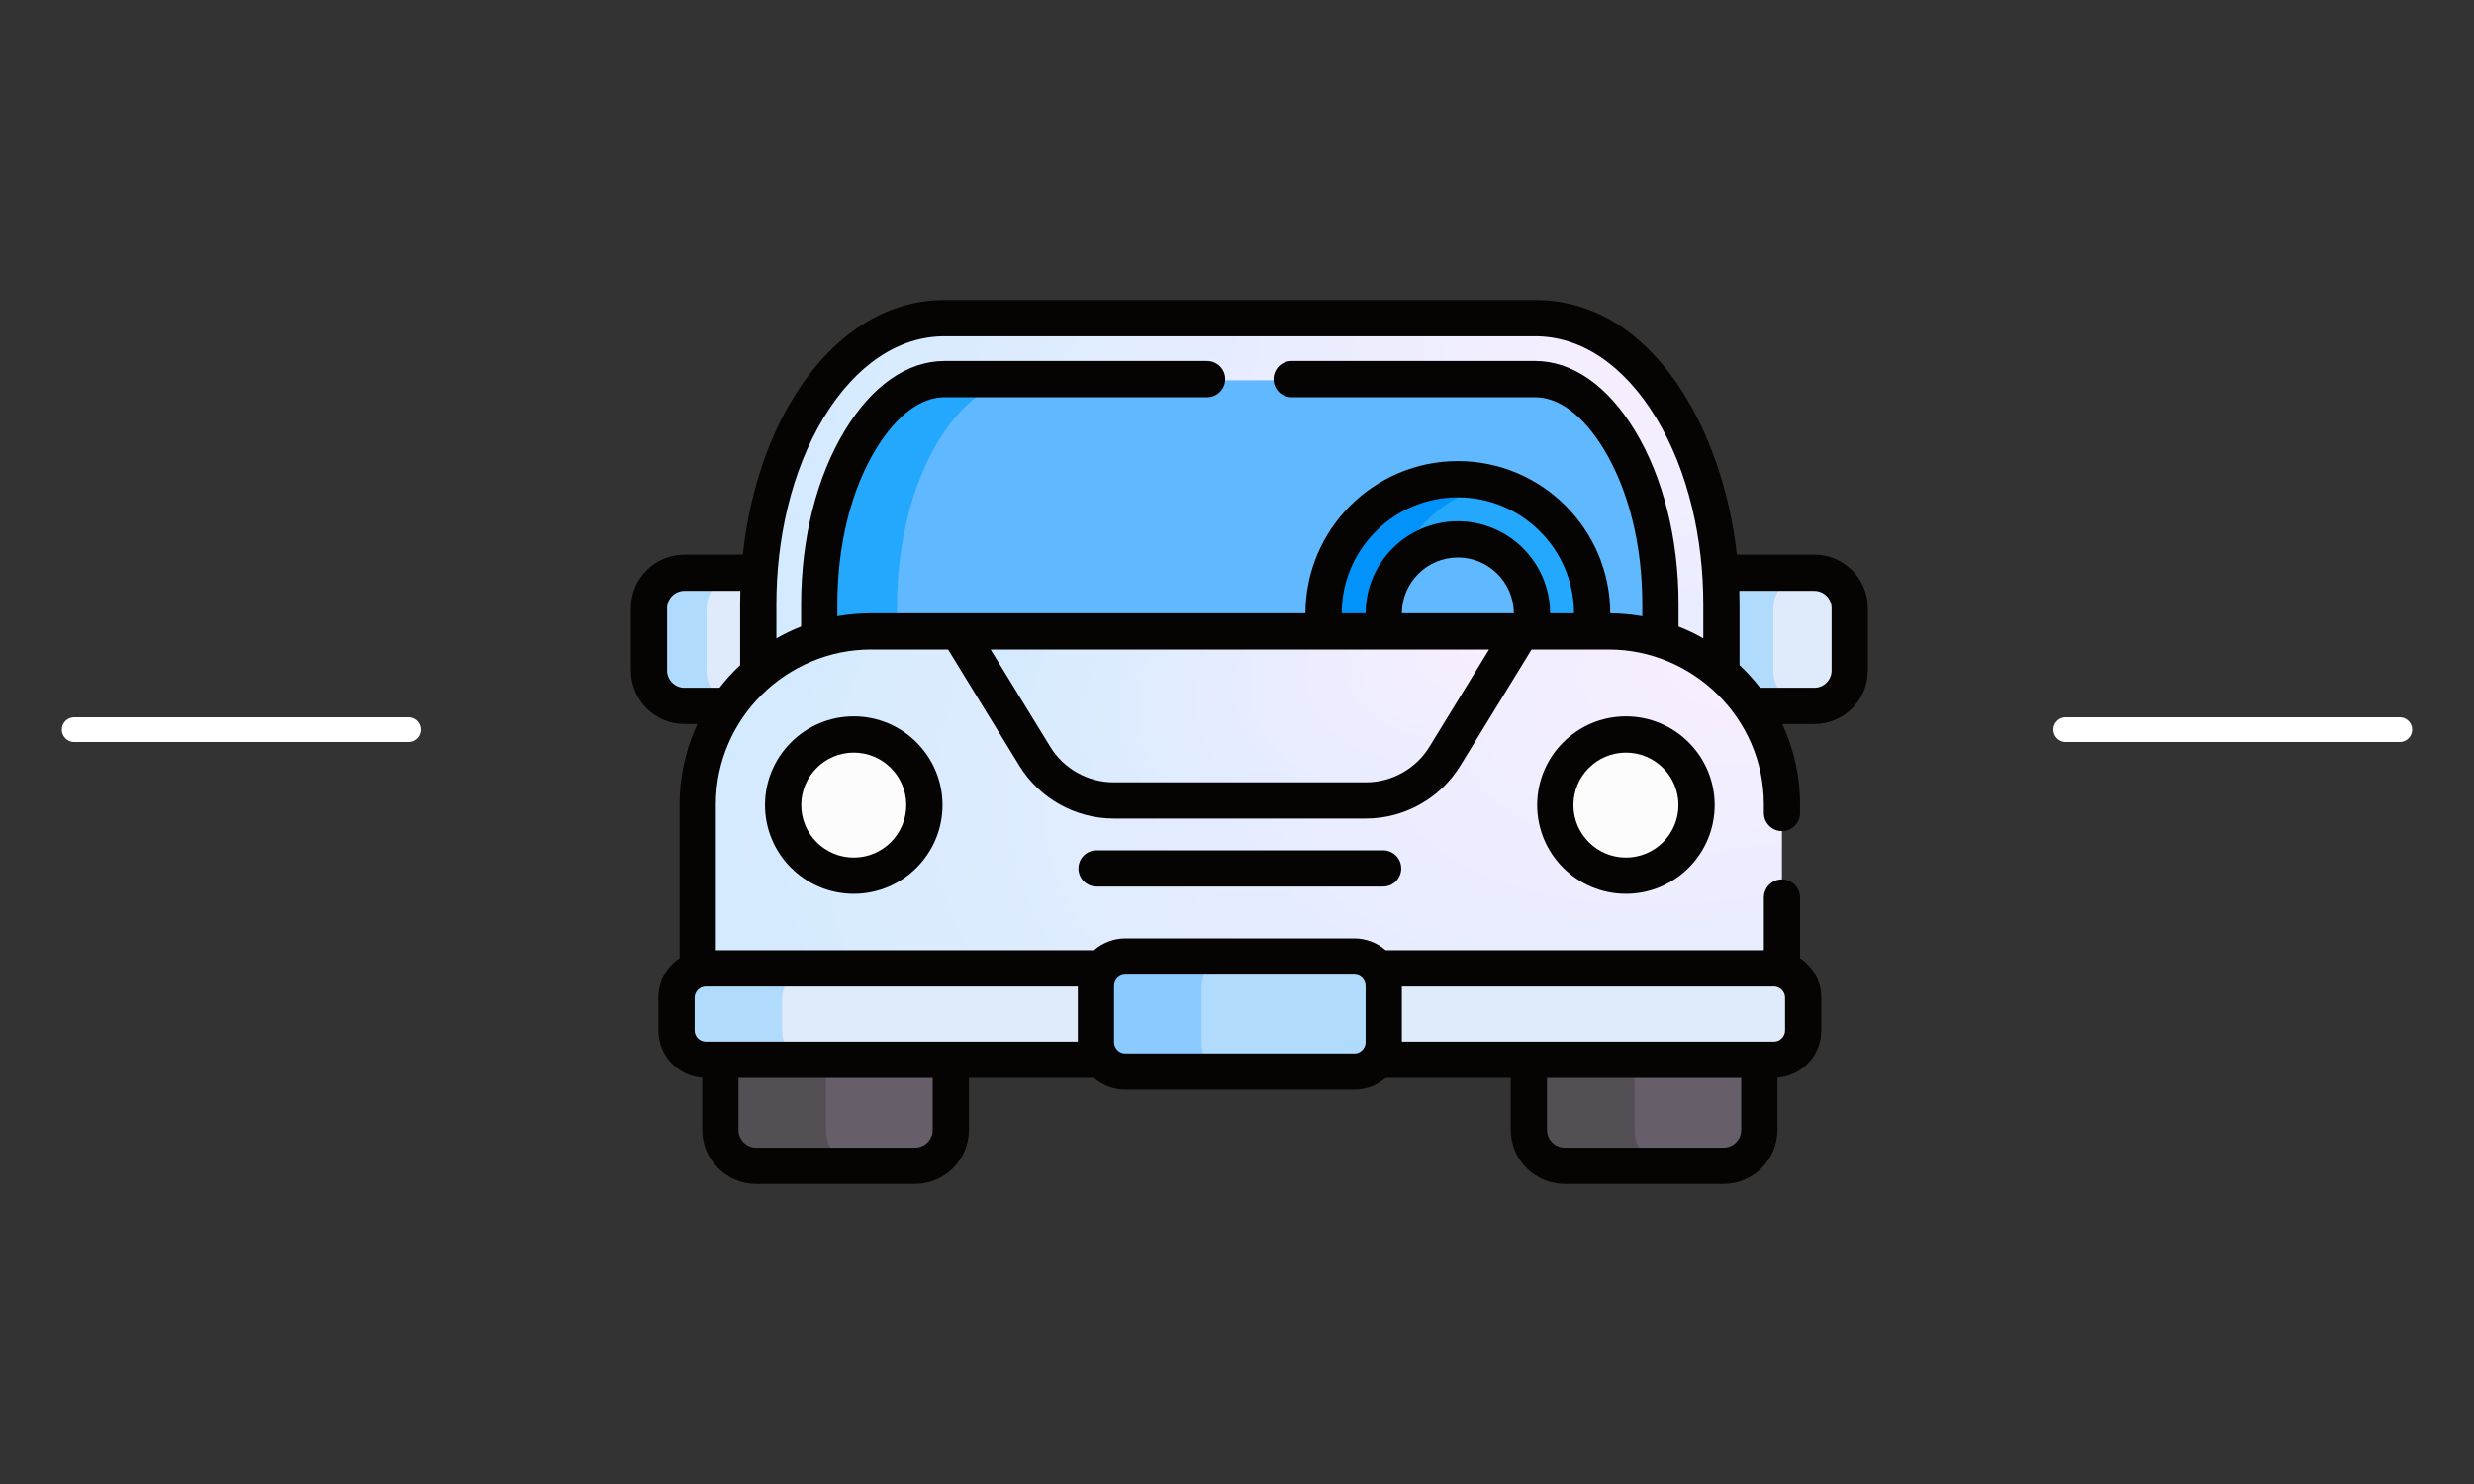 <svg width="200" height="120" viewBox="0 0 200 120" fill="none" xmlns="http://www.w3.org/2000/svg">
<rect x="0" y="0" width="200" height="120" fill="#333333" stroke="none"/>
<line x1="6" y1="59" x2="33" y2="59" stroke="white" stroke-width="2" stroke-linecap="round"/>
<line x1="167" y1="59" x2="194" y2="59" stroke="white" stroke-width="2" stroke-linecap="round"/>
<g clip-path="url(#clip0)">
<path d="M146.672 46.366H139.916C139.481 46.366 139.069 46.467 138.699 46.643C138.745 47.39 138.769 48.145 138.769 48.904V54.5C139.668 55.273 140.469 56.157 141.149 57.132H146.672C148.247 57.132 149.535 55.843 149.535 54.268V49.23C149.535 47.655 148.247 46.366 146.672 46.366V46.366Z" fill="#DFEBFA"/>
<path d="M143.357 54.268V49.23C143.357 47.655 144.646 46.366 146.221 46.366H139.916C139.481 46.366 139.069 46.467 138.699 46.643C138.745 47.39 138.769 48.144 138.769 48.904V54.5C139.668 55.273 140.469 56.157 141.149 57.132H146.221C144.646 57.132 143.357 55.843 143.357 54.268V54.268Z" fill="#B1DBFC"/>
<path d="M61.69 54.5V48.904C61.69 48.05 61.723 47.204 61.782 46.366H55.328C53.754 46.366 52.465 47.654 52.465 49.23V54.268C52.465 55.843 53.753 57.132 55.328 57.132H59.31C59.991 56.157 60.791 55.273 61.69 54.5V54.5Z" fill="#DFEBFA"/>
<path d="M57.123 54.268V49.23C57.123 47.655 58.412 46.366 59.987 46.366H55.328C53.754 46.366 52.465 47.654 52.465 49.23V54.268C52.465 55.843 53.753 57.132 55.328 57.132H59.31C59.327 57.108 59.345 57.084 59.362 57.06C58.085 56.773 57.123 55.628 57.123 54.268V54.268Z" fill="#B1DBFC"/>
<path d="M70.404 51.331H130.056C133.525 51.331 136.707 52.624 139.16 54.752V49.107C139.16 43.114 137.72 37.428 135.104 33.096C132.256 28.38 128.352 25.782 124.112 25.782H76.348C72.108 25.782 68.204 28.38 65.356 33.096C62.74 37.428 61.299 43.114 61.299 49.107V54.752C63.752 52.624 66.935 51.331 70.404 51.331V51.331Z" fill="url(#paint0_radial)"/>
<path d="M70.403 51.331H130.055C131.508 51.331 132.91 51.558 134.23 51.977V49.107C134.23 44.014 133.045 39.246 130.894 35.683C128.974 32.505 126.565 30.754 124.111 30.754H76.347C73.892 30.754 71.484 32.505 69.564 35.683C67.413 39.246 66.228 44.014 66.228 49.107V51.977C67.547 51.558 68.95 51.331 70.403 51.331V51.331Z" fill="#60B8FE"/>
<path d="M72.508 49.107C72.508 44.014 73.693 39.246 75.845 35.683C77.764 32.505 80.173 30.754 82.627 30.754H76.347C73.892 30.754 71.484 32.505 69.564 35.683C67.413 39.246 66.228 44.014 66.228 49.107V51.977C67.548 51.558 68.95 51.331 70.403 51.331H72.508V49.107H72.508Z" fill="#23A8FE"/>
<path d="M117.854 38.918C111.859 38.918 106.999 43.821 106.999 49.869C106.999 50.365 107.034 50.852 107.098 51.331H112.04C111.925 50.863 111.862 50.373 111.862 49.869C111.862 46.531 114.545 43.824 117.854 43.824C121.163 43.824 123.845 46.531 123.845 49.869C123.845 50.373 123.783 50.863 123.667 51.331H128.61C128.673 50.852 128.709 50.365 128.709 49.869C128.709 43.821 123.849 38.918 117.854 38.918V38.918Z" fill="#23A8FE"/>
<path d="M117.854 38.918C111.859 38.918 106.999 43.821 106.999 49.869C106.999 50.365 107.034 50.852 107.098 51.331H112.04C111.925 50.863 111.862 50.373 111.862 49.869C111.862 46.531 114.545 43.824 117.854 43.824C121.163 43.824 123.845 46.531 123.845 49.869C123.845 50.373 123.783 50.863 123.667 51.331H128.61C128.673 50.852 128.709 50.365 128.709 49.869C128.709 43.821 123.849 38.918 117.854 38.918V38.918Z" fill="#23A8FE"/>
<path d="M112.452 47.25C113.414 43.298 116.501 40.19 120.423 39.229C119.599 39.027 118.739 38.918 117.854 38.918C111.859 38.918 106.999 43.821 106.999 49.869C106.999 50.365 107.034 50.852 107.098 51.331H112.04C111.925 50.863 111.862 50.373 111.862 49.869C111.862 48.931 112.074 48.042 112.452 47.25V47.25Z" fill="#0193FA"/>
<path d="M130.055 51.109H70.402C62.703 51.109 56.403 57.408 56.403 65.108V79.427C56.61 79.367 56.828 79.333 57.053 79.333H89.655C90.087 78.755 90.775 78.377 91.548 78.377H108.909C109.682 78.377 110.37 78.755 110.802 79.333H143.404C143.629 79.333 143.847 79.367 144.054 79.427V65.108C144.054 57.408 137.754 51.109 130.055 51.109V51.109Z" fill="url(#paint1_radial)"/>
<path d="M110.434 64.779C113.03 64.779 115.439 63.43 116.796 61.217L122.992 51.108H77.465L83.661 61.217C85.017 63.43 87.427 64.779 90.023 64.779H110.434Z" fill="url(#paint2_radial)"/>
<path d="M131.441 70.864C134.595 70.864 137.151 68.308 137.151 65.154C137.151 62.001 134.595 59.444 131.441 59.444C128.288 59.444 125.731 62.001 125.731 65.154C125.731 68.308 128.288 70.864 131.441 70.864Z" fill="#FCFCFC"/>
<path d="M69.018 70.864C72.172 70.864 74.728 68.308 74.728 65.154C74.728 62.001 72.172 59.444 69.018 59.444C65.865 59.444 63.308 62.001 63.308 65.154C63.308 68.308 65.865 70.864 69.018 70.864Z" fill="#FCFCFC"/>
<path d="M123.594 85.163V91.426C123.594 93.02 124.899 94.325 126.493 94.325H139.325C140.919 94.325 142.224 93.02 142.224 91.426V85.163H123.594Z" fill="#665E68"/>
<path d="M132.135 91.426V85.163H123.594V91.426C123.594 93.02 124.899 94.325 126.493 94.325H135.035C133.44 94.325 132.135 93.02 132.135 91.426Z" fill="#544E55"/>
<path d="M58.233 85.163V91.426C58.233 93.02 59.538 94.325 61.133 94.325H73.964C75.559 94.325 76.864 93.02 76.864 91.426V85.163H58.233Z" fill="#665E68"/>
<path d="M66.775 91.426V85.163H58.233V91.426C58.233 93.02 59.538 94.325 61.133 94.325H69.675C68.08 94.325 66.775 93.02 66.775 91.426Z" fill="#544E55"/>
<path d="M89.38 84.339V79.767C89.38 79.239 89.557 78.751 89.853 78.356H57.056C55.755 78.356 54.69 79.421 54.69 80.722V83.384C54.69 84.685 55.755 85.749 57.056 85.749H89.853C89.558 85.355 89.38 84.867 89.38 84.339V84.339Z" fill="#DFEBFA"/>
<path d="M63.231 83.383V80.722C63.231 79.421 64.296 78.356 65.597 78.356H57.056C55.755 78.356 54.69 79.421 54.69 80.722V83.383C54.69 84.685 55.755 85.749 57.056 85.749H65.597C64.296 85.749 63.231 84.685 63.231 83.383Z" fill="#B1DBFC"/>
<path d="M143.406 78.356H110.609C110.904 78.751 111.082 79.238 111.082 79.766V84.339C111.082 84.867 110.904 85.355 110.609 85.749H143.406C144.707 85.749 145.772 84.685 145.772 83.383V80.722C145.772 79.421 144.707 78.356 143.406 78.356V78.356Z" fill="#DFEBFA"/>
<path d="M109.496 86.705H90.963C89.662 86.705 88.598 85.64 88.598 84.339V79.766C88.598 78.465 89.662 77.401 90.963 77.401H109.496C110.797 77.401 111.862 78.465 111.862 79.766V84.339C111.862 85.64 110.798 86.705 109.496 86.705Z" fill="#B1DBFC"/>
<path d="M97.139 84.339V79.766C97.139 78.465 98.204 77.401 99.505 77.401H90.963C89.662 77.401 88.598 78.465 88.598 79.766V84.339C88.598 85.64 89.662 86.705 90.963 86.705H99.505C98.204 86.705 97.139 85.64 97.139 84.339Z" fill="#8BCAFF"/>
<path d="M146.672 44.848H140.407C139.353 35.039 133.742 24.263 124.112 24.263H76.348C71.577 24.263 67.229 27.088 64.105 32.217C61.951 35.752 60.559 40.137 60.052 44.848H55.328C52.942 44.848 51 46.789 51 49.176V54.215C51 56.601 52.942 58.543 55.328 58.543H56.382C55.458 60.523 54.939 62.729 54.939 65.055V77.478C53.906 78.165 53.224 79.338 53.224 80.668V83.33C53.224 85.346 54.79 86.999 56.768 87.146V91.372C56.768 93.779 58.726 95.737 61.133 95.737H73.964C76.371 95.737 78.329 93.779 78.329 91.372V87.16H88.44C89.115 87.754 89.997 88.116 90.963 88.116H109.496C110.463 88.116 111.345 87.754 112.019 87.16H122.131V91.372C122.131 93.779 124.089 95.737 126.496 95.737H139.327C141.733 95.737 143.691 93.779 143.691 91.372V87.146C145.67 86.999 147.236 85.346 147.236 83.33V80.668C147.236 79.338 146.553 78.165 145.52 77.478V72.577C145.52 71.768 144.864 71.112 144.055 71.112C143.246 71.112 142.59 71.768 142.59 72.577V76.838H112.019C111.322 76.225 110.414 75.882 109.496 75.882H90.963C90.032 75.882 89.126 76.235 88.44 76.838H57.869V65.054C57.869 58.032 63.653 52.52 70.404 52.52H76.646L82.413 61.928C84.025 64.557 86.941 66.19 90.025 66.19H110.435C113.518 66.19 116.435 64.557 118.046 61.928L123.814 52.52H130.056C136.793 52.52 142.591 58.018 142.591 65.054V65.741C142.591 66.551 143.246 67.206 144.055 67.206C144.865 67.206 145.52 66.551 145.52 65.741C145.482 65.36 145.794 62.224 144.078 58.543H146.672C149.058 58.543 151 56.601 151 54.215V49.176C151 46.789 149.058 44.848 146.672 44.848ZM55.328 55.613C54.557 55.613 53.93 54.986 53.93 54.215V49.176C53.93 48.405 54.557 47.778 55.328 47.778H59.851C59.841 48.134 59.835 48.492 59.835 48.851V53.781C59.232 54.346 58.675 54.959 58.168 55.613H55.328ZM75.399 91.372C75.399 92.163 74.755 92.807 73.964 92.807H61.133C60.342 92.807 59.698 92.163 59.698 91.372V87.16H75.399V91.372ZM140.762 91.372C140.762 92.163 140.118 92.807 139.327 92.807H126.496C125.704 92.807 125.061 92.163 125.061 91.372V87.16H140.762V91.372ZM143.405 79.768C143.456 79.768 143.506 79.775 143.555 79.783C143.576 79.787 143.596 79.792 143.616 79.797C144.006 79.895 144.306 80.253 144.306 80.668V83.33C144.306 83.818 143.893 84.231 143.405 84.231C140.19 84.231 116.497 84.231 113.327 84.231V79.768H143.405ZM109.496 78.812C109.986 78.812 110.397 79.231 110.397 79.713V84.286C110.397 84.746 110.005 85.186 109.496 85.186H90.963C90.452 85.186 90.062 84.744 90.062 84.286V79.713C90.062 79.232 90.472 78.812 90.963 78.812L109.496 78.812ZM87.133 79.768V84.231C84.047 84.231 59.889 84.231 57.054 84.231C56.566 84.231 56.154 83.819 56.154 83.33V80.669C56.154 80.254 56.453 79.896 56.842 79.797C56.863 79.792 56.884 79.787 56.904 79.783C56.953 79.775 57.003 79.768 57.054 79.768L87.133 79.768ZM67.693 49.83V48.851C67.693 44.067 68.802 39.611 70.816 36.305C72.459 33.608 74.424 32.122 76.348 32.122H97.582C98.391 32.122 99.047 31.466 99.047 30.657C99.047 29.848 98.391 29.192 97.582 29.192H76.348C73.363 29.192 70.51 31.177 68.314 34.781C66.024 38.54 64.763 43.537 64.763 48.851V50.66C64.071 50.932 63.404 51.252 62.764 51.617V48.851C62.764 43.698 63.923 38.146 66.607 33.741C69.179 29.519 72.639 27.193 76.348 27.193H124.112C127.821 27.193 131.28 29.519 133.853 33.741C136.526 38.129 137.695 43.65 137.695 48.851V51.617C137.056 51.252 136.388 50.932 135.696 50.66V48.851C135.696 43.536 134.435 38.54 132.146 34.781C129.95 31.177 127.097 29.192 124.112 29.192H104.418C103.609 29.192 102.953 29.848 102.953 30.657C102.953 31.466 103.609 32.122 104.418 32.122H124.112C126.036 32.122 128 33.608 129.643 36.305C131.657 39.611 132.766 44.067 132.766 48.851V49.83C131.985 49.69 131.061 49.599 130.174 49.592C130.167 42.804 124.643 37.285 117.854 37.285C111.066 37.285 105.543 42.803 105.535 49.59C101.196 49.59 74.876 49.59 70.404 49.59C69.488 49.59 68.499 49.686 67.693 49.83ZM115.548 60.398C114.466 62.164 112.506 63.261 110.435 63.261H90.025C87.953 63.261 85.994 62.164 84.911 60.398L80.082 52.52H120.377L115.548 60.398ZM113.328 49.59C113.336 47.101 115.363 45.078 117.854 45.078C120.345 45.078 122.372 47.101 122.38 49.59H113.328ZM125.311 49.59C125.302 45.486 121.961 42.149 117.854 42.149C113.748 42.149 110.406 45.486 110.398 49.59H108.464C108.472 44.419 112.681 40.215 117.854 40.215C123.027 40.215 127.237 44.419 127.245 49.59H125.311ZM148.07 54.215C148.07 54.986 147.443 55.613 146.672 55.613H142.291C141.785 54.959 141.228 54.346 140.625 53.781V48.851C140.625 48.495 140.62 48.137 140.609 47.778H146.672C147.443 47.778 148.07 48.405 148.07 49.176L148.07 54.215Z" fill="#050402"/>
<path d="M88.647 68.76C87.837 68.76 87.182 69.415 87.182 70.225C87.182 71.034 87.837 71.689 88.647 71.689H111.812C112.622 71.689 113.277 71.034 113.277 70.225C113.277 69.415 112.622 68.76 111.812 68.76H88.647Z" fill="#050402"/>
<path d="M131.441 57.926C127.485 57.926 124.267 61.145 124.267 65.101C124.267 69.057 127.485 72.275 131.441 72.275C135.398 72.275 138.616 69.057 138.616 65.101C138.616 61.144 135.398 57.926 131.441 57.926ZM131.441 69.346C129.101 69.346 127.196 67.442 127.196 65.101C127.196 62.76 129.101 60.856 131.441 60.856C133.782 60.856 135.687 62.76 135.687 65.101C135.687 67.442 133.782 69.346 131.441 69.346Z" fill="#050402"/>
<path d="M61.843 65.101C61.843 69.057 65.062 72.275 69.018 72.275C72.974 72.275 76.193 69.057 76.193 65.101C76.193 61.144 72.974 57.926 69.018 57.926C65.062 57.926 61.843 61.144 61.843 65.101ZM73.263 65.101C73.263 67.441 71.359 69.346 69.018 69.346C66.677 69.346 64.773 67.441 64.773 65.101C64.773 62.76 66.677 60.856 69.018 60.856C71.359 60.856 73.263 62.76 73.263 65.101V65.101Z" fill="#050402"/>
</g>
<defs>
<radialGradient id="paint0_radial" cx="0" cy="0" r="1" gradientUnits="userSpaceOnUse" gradientTransform="translate(139.16 25.782) rotate(159.591) scale(83.076 53.889)">
<stop stop-color="#FBEFFF"/>
<stop offset="1" stop-color="#D2EAFF"/>
</radialGradient>
<radialGradient id="paint1_radial" cx="0" cy="0" r="1" gradientUnits="userSpaceOnUse" gradientTransform="translate(144.054 51.109) rotate(162.096) scale(92.112 53.481)">
<stop stop-color="#FBEFFF"/>
<stop offset="1" stop-color="#D2EAFF"/>
</radialGradient>
<radialGradient id="paint2_radial" cx="0" cy="0" r="1" gradientUnits="userSpaceOnUse" gradientTransform="translate(122.992 51.108) rotate(163.286) scale(47.535 25.986)">
<stop stop-color="#FBEFFF"/>
<stop offset="1" stop-color="#D2EAFF"/>
</radialGradient>
<clipPath id="clip0">
<rect x="51" y="10" width="100" height="100" fill="white"/>
</clipPath>
</defs>
</svg>
